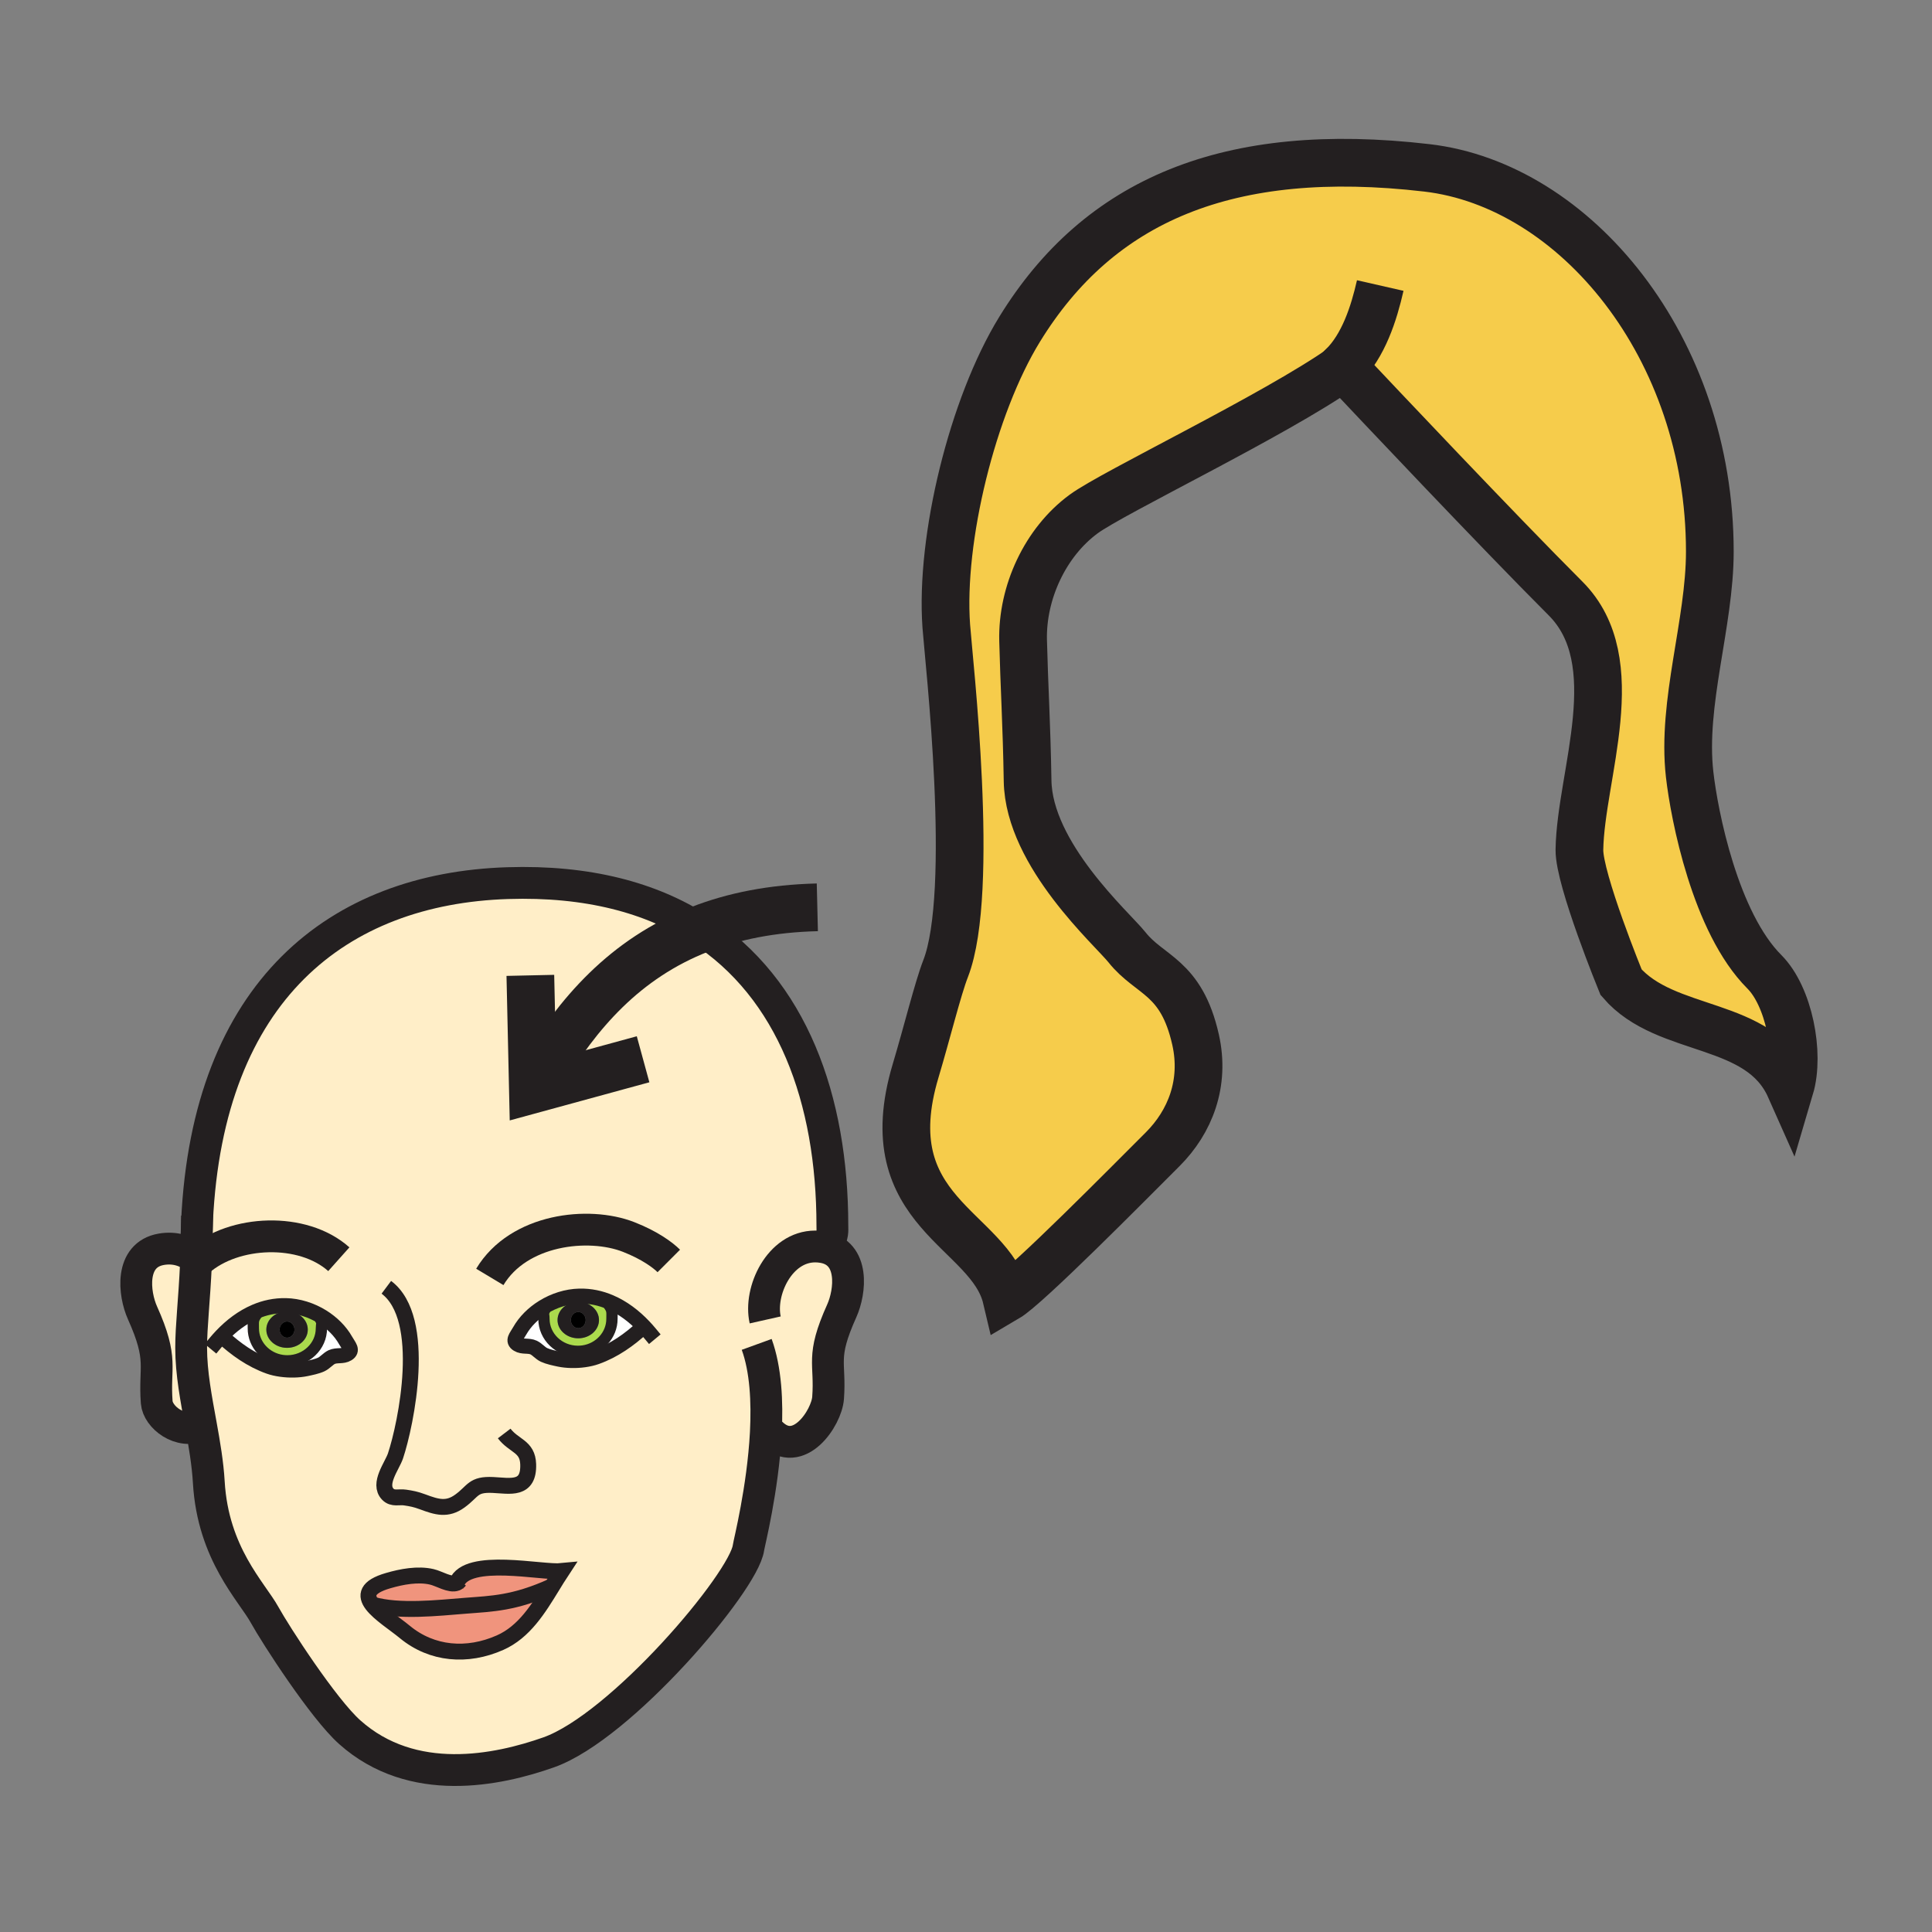 <?xml version="1.0" encoding="iso-8859-1"?>
<!-- Generator: Adobe Illustrator 12.0.1, SVG Export Plug-In . SVG Version: 6.00 Build 51448)  -->
<!DOCTYPE svg PUBLIC "-//W3C//DTD SVG 1.1//EN" "http://www.w3.org/Graphics/SVG/1.1/DTD/svg11.dtd">
<svg  version="1.1" id="Layer_1" xmlns="http://www.w3.org/2000/svg" xmlns:xlink="http://www.w3.org/1999/xlink" width="850.394" height="850.394"
	 viewBox="0 0 850.394 850.394" style="overflow:visible;enable-background:new 0 0 850.394 850.394;" xml:space="preserve">
<rect x="0" y="0" width="850.394" height="850.394" fill="#808080" stroke="none"/>
<g>
	<g id="XMLID_10_">
		<g>
			<path style="fill:#F6CC4B;" d="M591.03,161.71c-30.28,21.22-101.021,54.97-114.021,64.52c-16.89,12.38-27.2,34.57-26.68,55.73
				c0.49,19.78,1.58,37.1,1.979,61.72c0.54,32.69,37.341,65.22,43.73,73.26c10.15,12.8,23.9,12.67,30.21,40.69
				c4.33,19.28-2.5,36.21-14.41,48.15c-14.93,14.899-59.72,60.3-68.82,65.63c-7.229-30.67-58.75-37.51-40-100.09
				c4.9-16.33,9.79-36.23,13.2-44.96c13.18-33.82,1.37-135.851,0.3-150.771c-2.76-38.44,11.52-96.84,32.24-130.59
				c34.9-56.83,91.74-81.32,179.33-71.11C693.15,81.47,752.6,152.63,752.6,242.8c0,31.6-12.46,66.53-8.89,98.04
				c2.05,18.1,11.28,65.31,32.92,86.93c10.71,10.73,15.75,35.811,11.26,51c-13.42-30.199-54.449-23.3-74.35-46.43
				c0,0-18.55-45.32-18.34-58.34c0.54-33.02,21.67-82.77-6.101-110.57c-29.77-29.77-84.859-88.18-95.85-99.85
				c-1.26-1.34-1.94-2.06-1.94-2.06C591.22,161.58,591.13,161.65,591.03,161.71z"/>
			<path style="fill:#FFEEC8;" d="M97.5,588.04l0.33,0.31c5.91,5.46,12.72,10.33,20.59,13.131c1.6,0.569,3.4,0.979,5.28,1.229
				c3.71,0.521,7.72,0.43,11.03-0.25c2.11-0.45,4.71-0.96,6.66-1.86c1.65-0.77,3.05-2.529,4.58-3.25c2.3-1.06,4.86-0.119,7.01-1.449
				c2.51-1.54,0.61-3.311-0.83-5.841c-2.36-4.189-6-7.77-10.26-10.43c-4.84-3-10.49-4.81-16.03-4.93
				c-4.83-0.101-9.37,0.89-13.56,2.689C106.74,579.76,101.78,583.54,97.5,588.04z M283.37,583.83c-4.27-4.49-9.23-8.271-14.79-10.64
				c-4.19-1.801-8.73-2.79-13.55-2.681c-5.54,0.12-11.19,1.92-16.02,4.92c-4.27,2.65-7.91,6.24-10.28,10.42
				c-1.43,2.551-3.34,4.311-0.83,5.86c2.14,1.33,4.71,0.38,7,1.44c1.54,0.729,2.94,2.489,4.58,3.239c1.96,0.9,4.56,1.42,6.67,1.88
				c3.32,0.681,7.32,0.771,11.03,0.25c1.87-0.26,3.67-0.67,5.27-1.239c7.88-2.79,14.7-7.681,20.59-13.141L283.37,583.83z
				 M308.15,409.01c40.51,26.11,58.23,74.73,58.23,130.59c0,2.301,0.37,3.61-1.79,7.98l-5.75,1.07c1.11,0,2.25,0.1,3.42,0.3
				c13.96,2.439,12.08,19.52,8.25,28.04c-9.34,20.75-4.84,22.52-6.02,38.34c-0.67,8.83-12.99,27.34-25.07,15.46l-2.33-0.11
				c-1.31,24.82-7.35,48.48-7.65,50.65c-2.1,15.07-56.05,78.71-87.93,89.99c-22.45,7.93-59.96,15.8-87.59-8.891
				c-11.65-10.399-32.67-42.96-37.45-51.63c-5.59-10.149-22.73-26.84-24.56-58.359c-0.49-8.36-1.93-16.721-3.43-25.03
				c-2.1-11.57-4.34-23.021-4.34-34.141c0-9.699,1.38-20.619,2.12-37.17c0.4-0.39,0.82-0.77,1.26-1.149
				c-0.38-0.351-0.77-0.69-1.17-1c0.02-0.44,0.04-0.891,0.05-1.34c0.18-4.551,0.29-9.511,0.32-14.96
				c4.73-101.74,62.22-146.55,136.74-148.93C258.64,387.6,286.62,395.12,308.15,409.01z M247.25,691.54
				c-8.72,0.89-41.52-6.67-46.25,5.2c-2.94,1.17-7.69-1.931-10.93-2.67c-6.13-1.431-13.25-0.08-19.22,1.66
				c-9.57,2.77-10.05,6.55-7.04,10.529c3.13,4.11,10,8.44,14.41,12.09c11.91,9.82,27.41,11.091,41.87,4.69
				c10.68-4.71,16.97-15.04,22.98-24.83C244.46,695.93,245.84,693.68,247.25,691.54z"/>
			<path style="fill:#FFFFFF;" d="M283.37,583.83l-0.33,0.31c-5.89,5.46-12.71,10.351-20.59,13.141c-1.6,0.569-3.4,0.979-5.27,1.239
				l-0.51-3.869c7.19-1.051,12.69-6.99,12.69-14.15c0-2.96,0.29-3.73-1.32-6.02l0.54-1.29C274.14,575.56,279.1,579.34,283.37,583.83
				z"/>
			<path style="fill:#ABDA4D;" d="M268.04,574.48c1.61,2.289,1.32,3.06,1.32,6.02c0,7.16-5.5,13.1-12.69,14.15
				c-0.74,0.1-1.51,0.159-2.28,0.159c-8.27,0-14.97-6.409-14.97-14.31c0-2.19-0.6-1.99,0.33-3.84l-0.74-1.23
				c4.83-3,10.48-4.8,16.02-4.92c4.82-0.109,9.36,0.88,13.55,2.681L268.04,574.48z M263.65,581.05c0-4.45-4.08-8.03-9.12-8.03
				c-5.04,0-9.12,3.58-9.12,8.03c0,4.42,4.08,8.021,9.12,8.021C259.57,589.07,263.65,585.47,263.65,581.05z"/>
			<path style="fill:#231F20;" d="M254.53,573.02c5.04,0,9.12,3.58,9.12,8.03c0,4.42-4.08,8.021-9.12,8.021
				c-5.04,0-9.12-3.601-9.12-8.021C245.41,576.6,249.49,573.02,254.53,573.02z M257.8,581.05c0-1.97-1.46-3.58-3.26-3.58
				c-1.81,0-3.28,1.61-3.28,3.58c0,1.96,1.47,3.561,3.28,3.561C256.34,584.61,257.8,583.01,257.8,581.05z"/>
			<path style="fill:#FFFFFF;" d="M256.67,594.65l0.51,3.869c-3.71,0.521-7.71,0.431-11.03-0.25c-2.11-0.46-4.71-0.979-6.67-1.88
				c-1.64-0.75-3.04-2.51-4.58-3.239c-2.29-1.061-4.86-0.11-7-1.44c-2.51-1.55-0.6-3.31,0.83-5.86c2.37-4.18,6.01-7.77,10.28-10.42
				l0.74,1.23c-0.93,1.85-0.33,1.649-0.33,3.84c0,7.9,6.7,14.31,14.97,14.31C255.16,594.81,255.93,594.75,256.67,594.65z"/>
			<path d="M254.54,577.47c1.8,0,3.26,1.61,3.26,3.58c0,1.96-1.46,3.561-3.26,3.561c-1.81,0-3.28-1.601-3.28-3.561
				C251.26,579.08,252.73,577.47,254.54,577.47z"/>
			<path style="fill:#F0947D;" d="M201,696.74c4.73-11.87,37.53-4.311,46.25-5.2c-1.41,2.14-2.79,4.39-4.18,6.67l-0.01-0.01
				c-16.74,7.569-26.43,7.66-38.28,8.6c-11.78,0.931-29.22,2.9-40.95-0.55l-0.02,0.01c-3.01-3.979-2.53-7.76,7.04-10.529
				c5.97-1.74,13.09-3.091,19.22-1.66C193.31,694.81,198.06,697.91,201,696.74z"/>
			<path style="fill:#F0947D;" d="M243.06,698.2l0.01,0.01c-6.01,9.79-12.3,20.12-22.98,24.83c-14.46,6.4-29.96,5.13-41.87-4.69
				c-4.41-3.649-11.28-7.979-14.41-12.09l0.02-0.01c11.73,3.45,29.17,1.48,40.95,0.55C216.63,705.86,226.32,705.77,243.06,698.2z"/>
			<path style="fill:#FFFFFF;" d="M152.15,590.06c1.44,2.53,3.34,4.301,0.83,5.841c-2.15,1.33-4.71,0.39-7.01,1.449
				c-1.53,0.721-2.93,2.48-4.58,3.25c-1.95,0.9-4.55,1.41-6.66,1.86c-3.31,0.68-7.32,0.771-11.03,0.25l0.51-3.88
				c0.74,0.1,1.51,0.16,2.28,0.16c8.27,0,14.98-6.4,14.98-14.29c0-2.19,0.59-2-0.34-3.84l0.76-1.23
				C146.15,582.29,149.79,585.87,152.15,590.06z"/>
			<path style="fill:#ABDA4D;" d="M141.89,579.63l-0.76,1.23c0.93,1.84,0.34,1.649,0.34,3.84c0,7.89-6.71,14.29-14.98,14.29
				c-0.77,0-1.54-0.061-2.28-0.16c-7.19-1.05-12.7-6.98-12.7-14.13c0-2.97-0.28-3.73,1.33-6.01l-0.54-1.301
				c4.19-1.8,8.73-2.79,13.56-2.689C131.4,574.82,137.05,576.63,141.89,579.63z M135.47,585.24c0-4.44-4.08-8.03-9.12-8.03
				s-9.12,3.59-9.12,8.03c0,4.439,4.08,8.029,9.12,8.029S135.47,589.68,135.47,585.24z"/>
			<path style="fill:#231F20;" d="M126.35,577.21c5.04,0,9.12,3.59,9.12,8.03c0,4.439-4.08,8.029-9.12,8.029s-9.12-3.59-9.12-8.029
				C117.23,580.8,121.31,577.21,126.35,577.21z M129.62,585.24c0-1.971-1.47-3.561-3.27-3.561c-1.82,0-3.28,1.59-3.28,3.561
				c0,1.97,1.46,3.56,3.28,3.56C128.15,588.8,129.62,587.21,129.62,585.24z"/>
			<path d="M126.35,581.68c1.8,0,3.27,1.59,3.27,3.561c0,1.97-1.47,3.56-3.27,3.56c-1.82,0-3.28-1.59-3.28-3.56
				C123.07,583.27,124.53,581.68,126.35,581.68z"/>
			<path style="fill:#FFFFFF;" d="M124.21,598.83l-0.51,3.88c-1.88-0.25-3.68-0.66-5.28-1.229c-7.87-2.801-14.68-7.671-20.59-13.131
				l-0.33-0.31c4.28-4.5,9.24-8.28,14.8-10.65l0.54,1.301c-1.61,2.279-1.33,3.04-1.33,6.01
				C111.51,591.85,117.02,597.78,124.21,598.83z"/>
			<path style="fill:#FFEEC8;" d="M86.26,556.1c-0.74,16.551-2.12,27.471-2.12,37.17c0,11.12,2.24,22.57,4.34,34.141
				c-9.3,4.16-19.01-3.74-19.5-10.17c-1.18-15.811,3.08-18.561-6.24-39.32c-3.83-8.51-5.72-25.59,8.24-28.03
				c6.03-1.05,11.24,0.721,15.37,4.061C86.32,554.68,86.29,555.4,86.26,556.1z"/>
		</g>
		<g>
			<path style="fill:none;stroke:#231F20;stroke-width:21;" d="M593.25,163.58c10.99,11.67,66.08,70.08,95.85,99.85
				c27.771,27.8,6.641,77.55,6.101,110.57c-0.21,13.02,18.34,58.34,18.34,58.34c19.9,23.13,60.93,16.23,74.35,46.43
				c4.49-15.189-0.55-40.27-11.26-51c-21.64-21.62-30.87-68.83-32.92-86.93c-3.57-31.51,8.89-66.44,8.89-98.04
				c0-90.17-59.449-161.33-124.51-168.91C540.5,63.68,483.66,88.17,448.76,145c-20.72,33.75-35,92.15-32.24,130.59
				c1.07,14.92,12.88,116.95-0.3,150.771c-3.41,8.729-8.3,28.63-13.2,44.96c-18.75,62.58,32.77,69.42,40,100.09
				c9.101-5.33,53.891-50.73,68.82-65.63c11.91-11.94,18.74-28.87,14.41-48.15c-6.31-28.02-20.06-27.89-30.21-40.69
				c-6.39-8.04-43.19-40.57-43.73-73.26c-0.399-24.62-1.489-41.94-1.979-61.72c-0.521-21.16,9.79-43.35,26.68-55.73
				c13-9.55,83.74-43.3,114.021-64.52c0.1-0.06,0.189-0.13,0.279-0.19C591.31,161.52,591.99,162.24,593.25,163.58z"/>
			<path style="fill:none;stroke:#231F20;stroke-width:21;" d="M594.84,163.78c-0.59,0.01-1.12-0.06-1.59-0.2
				c-1.03-0.28-1.78-0.91-2.22-1.87c-0.061-0.12-0.11-0.24-0.16-0.37c9.31-9.07,13.88-23.44,16.66-35.66"/>
			<path style="fill:none;stroke:#231F20;stroke-width:14;" d="M215.6,562.05c12.66-21.1,43.45-24.47,61.08-17.58
				c9.45,3.69,15.21,8.061,17.7,10.55"/>
			<path style="fill:none;stroke:#231F20;stroke-width:14;" d="M149.14,554.26c-15.91-14.2-46.15-12.85-61.62,0.69
				c-0.44,0.38-0.86,0.76-1.26,1.149c-1.19,1.16-2.27,2.391-3.23,3.69"/>
			<path style="fill:none;stroke:#231F20;stroke-width:7;" d="M170.05,566.62c18.39,13.75,8.66,60.33,4.03,74.21
				c-1.48,4.42-7.82,12.28-3.36,16.88c2.16,2.23,4.93,1.021,7.63,1.45c2.81,0.43,4.48,0.71,7.7,1.899
				c6.22,2.32,10.76,3.721,16.36-0.35c6.07-4.4,5.63-7.51,14.58-7.08c7.53,0.36,15.87,2.47,15.5-9.13
				c-0.25-7.99-6.27-7.89-10.56-13.53"/>
			<path style="fill:none;stroke:#231F20;stroke-width:7;" d="M200.5,698.77c0.09-0.729,0.26-1.409,0.5-2.029
				c4.73-11.87,37.53-4.311,46.25-5.2c-1.41,2.14-2.79,4.39-4.18,6.67c-6.01,9.79-12.3,20.12-22.98,24.83
				c-14.46,6.4-29.96,5.13-41.87-4.69c-4.41-3.649-11.28-7.979-14.41-12.09c-3.01-3.979-2.53-7.76,7.04-10.529
				c5.97-1.74,13.09-3.091,19.22-1.66c3.24,0.739,7.99,3.84,10.93,2.67c0.5-0.2,0.95-0.521,1.33-1"/>
			<path style="fill:none;stroke:#231F20;stroke-width:7;" d="M163.83,706.25c11.73,3.45,29.17,1.48,40.95,0.55
				c11.85-0.939,21.54-1.03,38.28-8.6"/>
			<path style="fill:none;stroke:#231F20;stroke-width:6.629;stroke-linecap:square;stroke-miterlimit:10;" d="M94.77,591.12
				c0.88-1.061,1.79-2.09,2.73-3.08c4.28-4.5,9.24-8.28,14.8-10.65c4.19-1.8,8.73-2.79,13.56-2.689c5.54,0.12,11.19,1.93,16.03,4.93
				c4.26,2.66,7.9,6.24,10.26,10.43c1.44,2.53,3.34,4.301,0.83,5.841c-2.15,1.33-4.71,0.39-7.01,1.449
				c-1.53,0.721-2.93,2.48-4.58,3.25c-1.95,0.9-4.55,1.41-6.66,1.86c-3.31,0.68-7.32,0.771-11.03,0.25
				c-1.88-0.25-3.68-0.66-5.28-1.229c-7.87-2.801-14.68-7.671-20.59-13.131"/>
			<path style="fill:none;stroke:#231F20;stroke-width:4.972;stroke-linecap:square;stroke-miterlimit:10;" d="M141.13,580.86
				c0.93,1.84,0.34,1.649,0.34,3.84c0,7.89-6.71,14.29-14.98,14.29c-0.77,0-1.54-0.061-2.28-0.16c-7.19-1.05-12.7-6.98-12.7-14.13
				c0-2.97-0.28-3.73,1.33-6.01"/>
			<path style="fill:none;stroke:#231F20;stroke-width:6.629;stroke-linecap:square;stroke-miterlimit:10;" d="M286.11,586.92
				c-0.88-1.06-1.79-2.09-2.74-3.09c-4.27-4.49-9.23-8.271-14.79-10.64c-4.19-1.801-8.73-2.79-13.55-2.681
				c-5.54,0.12-11.19,1.92-16.02,4.92c-4.27,2.65-7.91,6.24-10.28,10.42c-1.43,2.551-3.34,4.311-0.83,5.86
				c2.14,1.33,4.71,0.38,7,1.44c1.54,0.729,2.94,2.489,4.58,3.239c1.96,0.9,4.56,1.42,6.67,1.88c3.32,0.681,7.32,0.771,11.03,0.25
				c1.87-0.26,3.67-0.67,5.27-1.239c7.88-2.79,14.7-7.681,20.59-13.141"/>
			<path style="fill:none;stroke:#231F20;stroke-width:4.972;stroke-linecap:square;stroke-miterlimit:10;" d="M239.75,576.66
				c-0.93,1.85-0.33,1.649-0.33,3.84c0,7.9,6.7,14.31,14.97,14.31c0.77,0,1.54-0.06,2.28-0.159c7.19-1.051,12.69-6.99,12.69-14.15
				c0-2.96,0.29-3.73-1.32-6.02"/>
			<path style="fill:none;stroke:#231F20;stroke-width:14;" d="M86.73,535.07c0,0.87,0,1.729-0.01,2.58
				c-0.03,5.449-0.14,10.409-0.32,14.96c-0.01,0.449-0.03,0.899-0.05,1.34c-0.03,0.729-0.06,1.45-0.09,2.149
				c-0.74,16.551-2.12,27.471-2.12,37.17c0,11.12,2.24,22.57,4.34,34.141c1.5,8.31,2.94,16.67,3.43,25.03
				c1.83,31.52,18.97,48.21,24.56,58.359c4.78,8.67,25.8,41.23,37.45,51.63c27.63,24.69,65.14,16.82,87.59,8.891
				c31.88-11.28,85.83-74.92,87.93-89.99c0.3-2.17,6.34-25.83,7.65-50.65c0.71-13.779-0.02-27.92-4.02-38.93"/>
			<path style="fill:none;stroke:#231F20;stroke-width:14;" d="M336.81,580.98c-2.84-12.65,6.29-32.33,22.03-32.33
				c1.11,0,2.25,0.1,3.42,0.3c13.96,2.439,12.08,19.52,8.25,28.04c-9.34,20.75-4.84,22.52-6.02,38.34
				c-0.67,8.83-12.99,27.34-25.07,15.46"/>
			<path style="fill:none;stroke:#231F20;stroke-width:14;" d="M88.61,556.02c-0.35-0.369-0.72-0.72-1.09-1.069
				c-0.38-0.351-0.77-0.69-1.17-1c-4.13-3.34-9.34-5.11-15.37-4.061c-13.96,2.44-12.07,19.521-8.24,28.03
				c9.32,20.76,5.06,23.51,6.24,39.32c0.49,6.43,10.2,14.33,19.5,10.17c0.26-0.12,0.53-0.25,0.79-0.391"/>
			<path style="fill:none;stroke:#231F20;stroke-width:14;" d="M86.4,552.61c-0.02-5.12,0.09-10.101,0.32-14.96
				c4.73-101.74,62.22-146.55,136.74-148.93c35.18-1.12,63.16,6.4,84.69,20.29c40.51,26.11,58.23,74.73,58.23,130.59
				c0,2.301,0.37,3.61-1.79,7.98"/>
			<polyline style="fill:none;stroke:#231F20;stroke-width:21;" points="283.06,466.25 234.56,479.5 233.44,429.32 			"/>
			<path style="fill:none;stroke:#231F20;stroke-width:21;" d="M238.18,473.07c15.97-26.801,36.8-51.16,69.97-64.061
				c14.6-5.69,31.59-9.16,51.61-9.64"/>
		</g>
	</g>
</g>
<rect style="fill:none;" width="850.394" height="850.394"/>
</svg>
